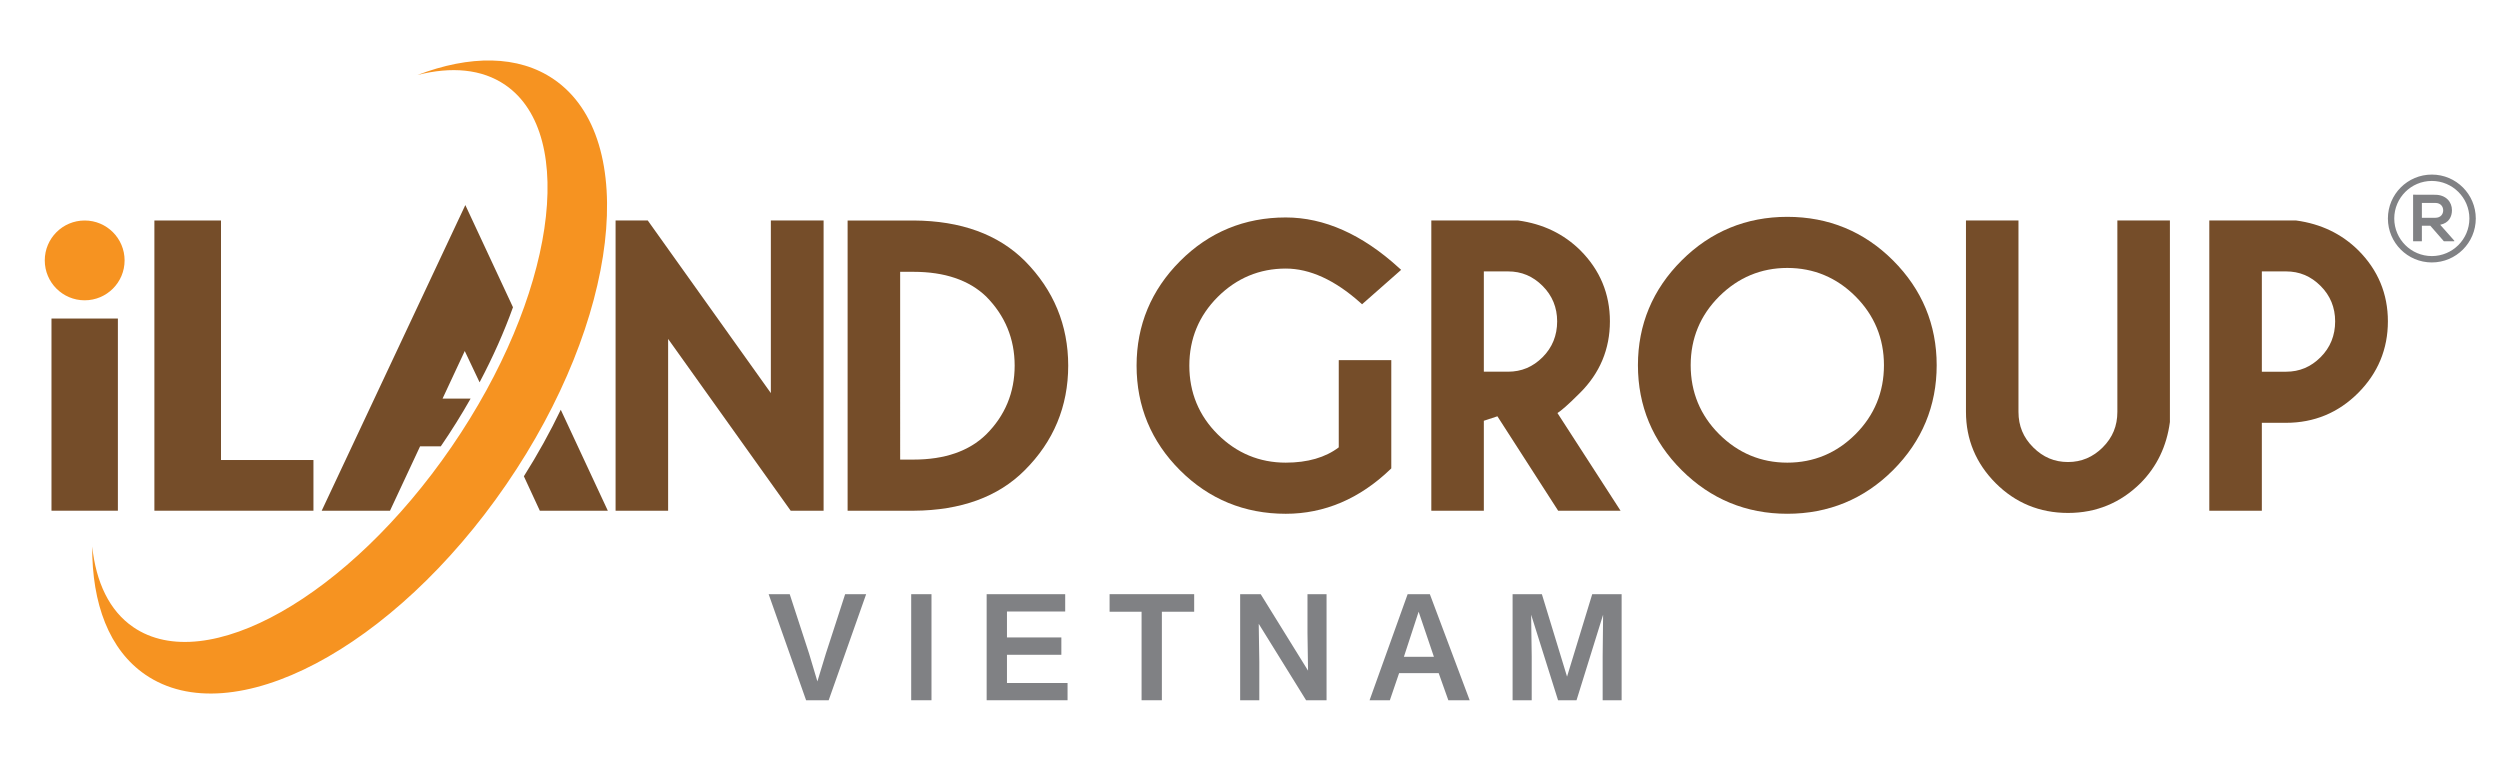 <?xml version="1.0" encoding="utf-8"?>
<!-- Generator: Adobe Illustrator 16.0.0, SVG Export Plug-In . SVG Version: 6.00 Build 0)  -->
<!DOCTYPE svg PUBLIC "-//W3C//DTD SVG 1.1//EN" "http://www.w3.org/Graphics/SVG/1.1/DTD/svg11.dtd">
<svg version="1.1" id="Layer_1" xmlns="http://www.w3.org/2000/svg" xmlns:xlink="http://www.w3.org/1999/xlink" x="0px" y="0px"
	 width="349px" height="108.5px" viewBox="0 0 349 108.5" enable-background="new 0 0 349 108.5" xml:space="preserve">
<g>
	<path fill="#808184" d="M120.915,82.946l-5.232,14.808h-3.152l-5.229-14.808h2.942c0.461,1.394,0.913,2.781,1.354,4.156
		c0.441,1.374,0.891,2.752,1.35,4.141l1.16,3.884l1.182-3.884c0.447-1.389,0.894-2.767,1.347-4.141
		c0.452-1.375,0.901-2.763,1.345-4.156H120.915z"/>
	<rect x="127.203" y="82.949" fill="#808184" width="2.833" height="14.805"/>
	<polygon fill="#808184" points="149.03,97.754 137.736,97.754 137.736,82.949 148.701,82.949 148.701,85.366 140.572,85.366 
		140.572,88.987 148.165,88.987 148.165,91.408 140.572,91.408 140.572,95.347 149.03,95.347 	"/>
	<polygon fill="#808184" points="166.707,85.398 162.197,85.398 162.197,97.754 159.364,97.754 159.364,85.398 154.898,85.398 
		154.898,82.946 166.707,82.946 	"/>
	<polygon fill="#808184" points="185.187,97.754 182.33,97.754 175.719,87.085 175.799,92.348 175.799,97.754 173.125,97.754 
		173.125,82.949 175.994,82.949 182.603,93.619 182.525,88.345 182.525,82.949 185.187,82.949 	"/>
	<path fill="#808184" d="M205.167,97.755h-2.979l-1.346-3.785h-5.527l-1.292,3.785h-2.831l5.315-14.809h3.099L205.167,97.755z
		 M200.175,91.693l-2.134-6.297l-2.058,6.297H200.175z"/>
	<polygon fill="#808184" points="226.379,97.754 223.731,97.754 223.731,91.64 223.794,85.814 220.084,97.754 217.504,97.754 
		213.747,85.814 213.827,91.64 213.827,97.754 211.158,97.754 211.158,82.949 215.247,82.949 218.76,94.459 222.274,82.949 
		226.379,82.949 	"/>
	<path fill="#808184" d="M333.351,30.503c0-3.386,2.745-6.132,6.132-6.132c3.391,0,6.134,2.746,6.137,6.132
		c-0.003,3.386-2.746,6.132-6.137,6.134C336.096,36.635,333.351,33.889,333.351,30.503 M334.238,30.503
		c0.006,2.897,2.349,5.242,5.244,5.246c2.898-0.004,5.243-2.349,5.246-5.246c-0.003-2.896-2.348-5.241-5.246-5.245
		C336.587,25.262,334.244,27.607,334.238,30.503"/>
	<path fill="#808184" d="M342.618,33.68h-1.455l-1.894-2.169h-1.175v2.169h-1.226v-6.501c1.028,0,2.058,0.011,3.087,0.011
		c1.533,0.009,2.338,1.028,2.338,2.149c0,0.89-0.409,1.79-1.641,2.04l1.965,2.217V33.68z M338.095,28.328v2.076h1.861
		c0.78,0,1.113-0.519,1.113-1.037c0-0.52-0.341-1.039-1.113-1.039H338.095z"/>
	<rect x="7.187" y="44.468" fill="#754D29" width="9.269" height="26.826"/>
	<polygon fill="#754D29" points="30.851,64.218 30.851,30.781 21.553,30.781 21.553,71.295 43.757,71.295 43.757,64.218 	"/>
	<path fill="#754D29" d="M143.076,36.431c-3.711-3.71-8.928-5.611-15.516-5.649h-9.234v40.514h9.237
		c6.584-0.037,11.795-1.939,15.484-5.647c4.032-4.012,6.075-8.925,6.075-14.607C149.122,45.396,147.088,40.48,143.076,36.431
		 M125.661,37.946h1.873c4.343,0,7.752,1.16,10.127,3.443c2.646,2.667,3.985,5.912,3.985,9.65c0,3.754-1.34,6.988-3.981,9.612
		c-2.378,2.329-5.788,3.507-10.131,3.507h-1.873V37.946z"/>
	<path fill="#754D29" d="M186.89,62.451c-1.861,1.415-4.351,2.135-7.399,2.135c-3.663,0-6.855-1.325-9.492-3.945
		c-2.632-2.612-3.968-5.844-3.968-9.601c0-3.738,1.336-6.965,3.968-9.592c2.637-2.625,5.829-3.957,9.492-3.957
		c3.353,0,6.844,1.593,10.376,4.737l0.276,0.249l5.455-4.806l-0.351-0.318c-5.102-4.644-10.402-6.997-15.757-6.997
		c-5.755,0-10.717,2.049-14.748,6.089c-4.032,4.04-6.076,8.95-6.076,14.595c0,5.683,2.044,10.601,6.076,14.622
		c4.031,4.021,8.99,6.061,14.748,6.061c5.397,0,10.31-2.092,14.603-6.21l0.131-0.127V50.278h-7.334V62.451z"/>
	<path fill="#754D29" d="M217.42,57.661c0.513-0.325,1.407-1.07,3.144-2.81c2.772-2.753,4.18-6.113,4.18-9.99
		c0-3.84-1.388-7.171-4.123-9.908c-2.322-2.301-5.228-3.703-8.685-4.172h-12.124v40.514h7.332V58.739l1.894-0.625l8.354,12.985
		l0.123,0.195h8.713L217.42,57.661z M207.144,37.888h3.377c1.882,0,3.461,0.664,4.829,2.03c1.347,1.346,2.029,3.008,2.029,4.943
		c0,1.97-0.683,3.653-2.029,4.999c-1.366,1.365-2.944,2.029-4.829,2.029h-3.377V37.888z"/>
	<path fill="#754D29" d="M264.272,36.36c-4.04-4.04-9.008-6.089-14.764-6.089c-5.737,0-10.7,2.049-14.749,6.089
		c-4.05,4.039-6.104,8.961-6.104,14.624c0,5.68,2.054,10.609,6.104,14.648c4.049,4.04,9.012,6.09,14.749,6.09
		c5.755,0,10.721-2.05,14.764-6.09c4.04-4.04,6.089-8.969,6.089-14.648C270.361,45.321,268.313,40.401,264.272,36.36
		 M249.509,64.586c-3.665,0-6.862-1.336-9.509-3.97c-2.642-2.636-3.98-5.877-3.98-9.632c0-3.738,1.339-6.972,3.98-9.608
		c2.647-2.634,5.847-3.972,9.509-3.972c3.68,0,6.883,1.338,9.519,3.972c2.634,2.637,3.972,5.867,3.972,9.608
		c0,3.755-1.338,6.996-3.972,9.632C256.393,63.25,253.188,64.586,249.509,64.586"/>
	<path fill="#754D29" d="M295.584,30.781V57.5c0,1.96-0.666,3.581-2.044,4.956c-1.354,1.356-2.984,2.044-4.844,2.044
		c-1.886,0-3.476-0.668-4.861-2.046c-1.381-1.373-2.056-2.991-2.056-4.954V30.781h-7.33V57.5c0,3.837,1.393,7.185,4.144,9.947
		c2.753,2.759,6.152,4.16,10.104,4.16c3.933,0,7.34-1.404,10.132-4.176c2.266-2.284,3.64-5.131,4.09-8.516V30.781H295.584z"/>
	<path fill="#754D29" d="M329.229,34.953c-2.319-2.301-5.225-3.703-8.683-4.172h-12.128v40.514h7.335v-12.27h3.374
		c3.916,0,7.3-1.398,10.062-4.16c2.76-2.762,4.161-6.127,4.161-10.004C333.351,41.019,331.965,37.69,329.229,34.953 M323.958,49.861
		c-1.362,1.364-2.945,2.03-4.83,2.03h-3.374V37.888h3.374c1.884,0,3.466,0.664,4.83,2.03c1.349,1.346,2.029,3.01,2.029,4.943
		C325.987,46.831,325.307,48.515,323.958,49.861"/>
	<path fill="#F69321" d="M17.394,36.354c0,3.078-2.496,5.569-5.572,5.569c-3.078,0-5.572-2.491-5.572-5.569
		c0-3.076,2.494-5.572,5.572-5.572C14.898,30.781,17.394,33.277,17.394,36.354"/>
	<path fill="#F69321" d="M77.327,11.079c-4.979-3.417-11.738-3.4-19.066-0.603c4.751-1.216,9.011-0.854,12.276,1.386
		c10.202,7.004,6.843,29.621-7.501,50.517C48.691,83.277,28.791,94.541,18.59,87.537c-3.327-2.282-5.186-6.246-5.719-11.251
		c-0.041,7.991,2.366,14.431,7.41,17.891c12.079,8.292,34.639-3.589,50.391-26.539C86.425,44.69,89.404,19.368,77.327,11.079"/>
	<polygon fill="#754D29" points="93.27,47.314 110.38,71.295 114.974,71.295 114.974,30.781 107.611,30.781 107.611,54.875 
		90.555,30.959 90.43,30.781 85.935,30.781 85.935,71.295 89.208,71.295 93.27,71.295 	"/>
	<path fill="#754D29" d="M73.133,66.489l2.226,4.806h9.492l-6.567-14.092C76.799,60.295,75.081,63.405,73.133,66.489"/>
	<path fill="#754D29" d="M61.782,55.641l3.098-6.639l2.07,4.368c1.875-3.54,3.437-7.062,4.662-10.478L64.96,28.627L44.91,71.295
		h9.535l4.198-8.984h2.89c1.517-2.211,2.902-4.44,4.167-6.67H61.782z"/>
</g>
</svg>
